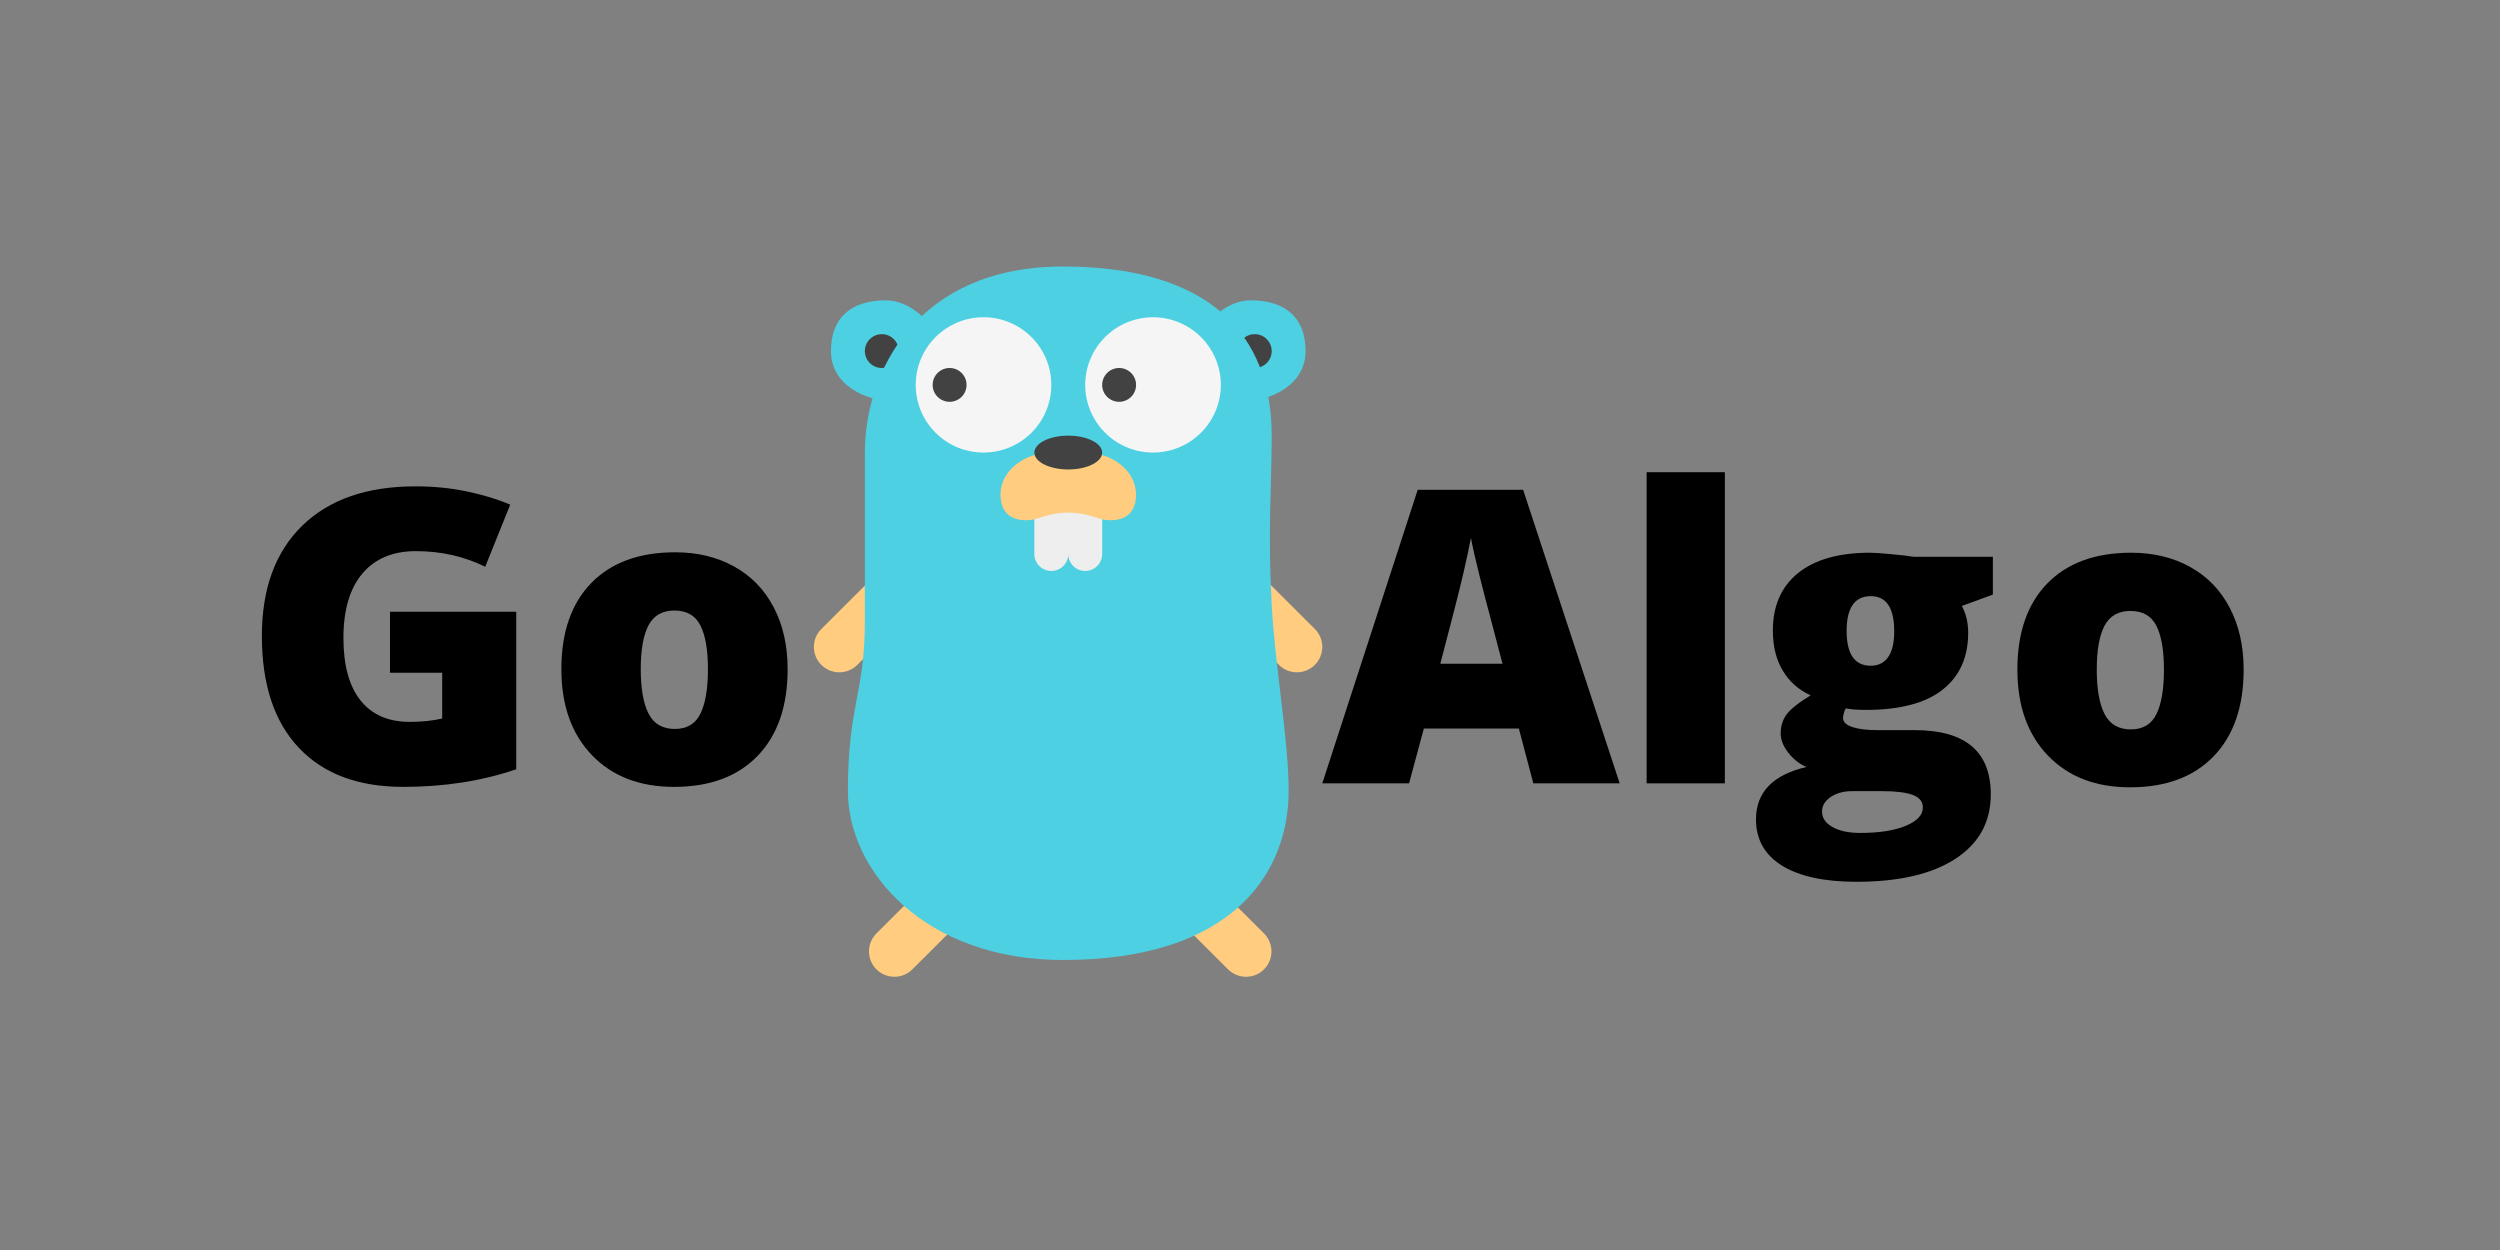 <svg xmlns="http://www.w3.org/2000/svg" xmlns:xlink="http://www.w3.org/1999/xlink" width="500" zoomAndPan="magnify" viewBox="0 0 375 187.5" height="250" preserveAspectRatio="xMidYMid meet" version="1.0"><rect x="0" y="0" width="375" height="187.5" fill="#808080" stroke="none"/><defs><g/><clipPath id="id1"><path d="M 122 86 L 198.637 86 L 198.637 147 L 122 147 Z M 122 86 " clip-rule="nonzero"/></clipPath><clipPath id="id2"><path d="M 127 39.527 L 194 39.527 L 194 144 L 127 144 Z M 127 39.527 " clip-rule="nonzero"/></clipPath></defs><g clip-path="url(#id1)"><path fill="#ffcc80" d="M 189.602 140.02 L 181.508 131.945 L 176.117 137.328 L 184.207 145.402 C 185.699 146.887 188.113 146.887 189.602 145.402 C 191.09 143.914 191.09 141.508 189.602 140.02 Z M 197.23 94.352 L 189.137 86.277 L 183.746 91.656 L 191.836 99.73 C 193.324 101.219 195.742 101.219 197.23 99.73 C 198.715 98.246 198.719 95.836 197.23 94.352 Z M 131.465 140.02 L 139.555 131.945 L 144.949 137.328 L 136.855 145.402 C 135.367 146.887 132.953 146.887 131.465 145.402 C 129.977 143.914 129.973 141.508 131.465 140.02 Z M 123.199 94.352 L 131.289 86.277 L 136.684 91.656 L 128.594 99.73 C 127.102 101.219 124.688 101.219 123.199 99.73 C 121.711 98.246 121.711 95.836 123.199 94.352 Z M 123.199 94.352 " fill-opacity="1" fill-rule="nonzero"/></g><path fill="#4dd0e1" d="M 195.836 52.66 C 195.836 47.758 192.918 45.051 187.621 45.051 C 182.328 45.051 178.039 51.562 178.039 56.469 C 178.039 59.004 182.93 60.273 185.668 60.273 C 190.961 60.273 195.836 57.566 195.836 52.66 Z M 124.641 52.66 C 124.641 47.758 127.562 45.051 132.855 45.051 C 138.152 45.051 142.441 51.562 142.441 56.469 C 142.441 59.004 137.551 60.273 134.812 60.273 C 129.52 60.273 124.641 57.566 124.641 52.66 Z M 124.641 52.66 " fill-opacity="1" fill-rule="nonzero"/><path fill="#424242" d="M 188.211 50.125 C 187.871 50.125 187.547 50.188 187.238 50.316 C 186.926 50.445 186.648 50.629 186.41 50.867 C 186.172 51.105 185.988 51.379 185.859 51.691 C 185.73 52 185.668 52.324 185.668 52.66 C 185.668 52.996 185.73 53.32 185.859 53.633 C 185.988 53.941 186.172 54.219 186.41 54.457 C 186.648 54.691 186.926 54.875 187.238 55.004 C 187.547 55.133 187.871 55.199 188.211 55.199 C 188.547 55.199 188.871 55.133 189.184 55.004 C 189.496 54.875 189.77 54.691 190.008 54.457 C 190.246 54.219 190.43 53.941 190.559 53.633 C 190.688 53.32 190.754 52.996 190.754 52.66 C 190.754 52.324 190.688 52 190.559 51.691 C 190.43 51.379 190.246 51.105 190.008 50.867 C 189.77 50.629 189.496 50.445 189.184 50.316 C 188.871 50.188 188.547 50.125 188.211 50.125 Z M 132.27 50.125 C 131.934 50.125 131.609 50.188 131.297 50.316 C 130.984 50.445 130.711 50.629 130.473 50.867 C 130.234 51.105 130.051 51.379 129.922 51.691 C 129.793 52 129.727 52.324 129.727 52.66 C 129.727 52.996 129.793 53.32 129.922 53.633 C 130.051 53.941 130.234 54.219 130.473 54.457 C 130.711 54.691 130.984 54.875 131.297 55.004 C 131.609 55.133 131.934 55.199 132.27 55.199 C 132.605 55.199 132.93 55.133 133.242 55.004 C 133.555 54.875 133.828 54.691 134.066 54.457 C 134.305 54.219 134.488 53.941 134.617 53.633 C 134.746 53.32 134.812 52.996 134.812 52.66 C 134.812 52.324 134.746 52 134.617 51.691 C 134.488 51.379 134.305 51.105 134.066 50.867 C 133.828 50.629 133.555 50.445 133.242 50.316 C 132.93 50.188 132.605 50.125 132.27 50.125 Z M 132.27 50.125 " fill-opacity="1" fill-rule="nonzero"/><g clip-path="url(#id2)"><path fill="#4dd0e1" d="M 193.297 118.629 C 193.297 130.742 185.109 144 159.453 144 C 138.801 144 127.184 130.742 127.184 118.629 C 127.184 105.941 129.727 103.898 129.727 93.258 C 129.727 81.363 129.727 75.496 129.727 67.883 C 129.727 55.773 137.547 39.977 159.453 39.977 C 181.355 39.977 190.754 50.102 190.754 65.348 C 190.754 72.957 190.148 79.184 190.754 90.719 C 191.227 99.758 193.297 111.016 193.297 118.629 Z M 193.297 118.629 " fill-opacity="1" fill-rule="nonzero"/></g><path fill="#f5f5f5" d="M 172.953 47.586 C 172.285 47.586 171.625 47.652 170.969 47.781 C 170.312 47.91 169.68 48.105 169.062 48.359 C 168.445 48.613 167.859 48.926 167.301 49.297 C 166.746 49.668 166.234 50.09 165.762 50.559 C 165.289 51.031 164.867 51.543 164.496 52.098 C 164.125 52.652 163.812 53.234 163.559 53.852 C 163.301 54.469 163.109 55.102 162.977 55.754 C 162.848 56.41 162.781 57.07 162.781 57.734 C 162.781 58.402 162.848 59.062 162.977 59.715 C 163.109 60.367 163.301 61.004 163.559 61.621 C 163.812 62.234 164.125 62.82 164.496 63.375 C 164.867 63.93 165.289 64.441 165.762 64.91 C 166.234 65.383 166.746 65.805 167.301 66.176 C 167.859 66.543 168.445 66.855 169.062 67.113 C 169.68 67.367 170.312 67.559 170.969 67.688 C 171.625 67.82 172.285 67.883 172.953 67.883 C 173.621 67.883 174.281 67.82 174.938 67.688 C 175.594 67.559 176.23 67.367 176.844 67.113 C 177.461 66.855 178.047 66.543 178.605 66.176 C 179.16 65.805 179.672 65.383 180.145 64.91 C 180.617 64.441 181.039 63.93 181.41 63.375 C 181.781 62.82 182.094 62.234 182.352 61.621 C 182.605 61.004 182.797 60.367 182.93 59.715 C 183.059 59.062 183.125 58.402 183.125 57.734 C 183.125 57.07 183.059 56.41 182.93 55.754 C 182.797 55.102 182.605 54.469 182.352 53.852 C 182.094 53.234 181.781 52.652 181.41 52.098 C 181.039 51.543 180.617 51.031 180.145 50.559 C 179.672 50.09 179.16 49.668 178.605 49.297 C 178.047 48.926 177.461 48.613 176.844 48.359 C 176.23 48.105 175.594 47.91 174.938 47.781 C 174.281 47.652 173.621 47.586 172.953 47.586 Z M 147.527 47.586 C 146.859 47.586 146.195 47.652 145.543 47.781 C 144.887 47.91 144.25 48.105 143.633 48.359 C 143.016 48.613 142.43 48.926 141.875 49.297 C 141.32 49.668 140.805 50.09 140.336 50.559 C 139.863 51.031 139.441 51.543 139.07 52.098 C 138.699 52.652 138.387 53.234 138.129 53.852 C 137.875 54.469 137.68 55.102 137.551 55.754 C 137.422 56.41 137.355 57.07 137.355 57.734 C 137.355 58.402 137.422 59.062 137.551 59.715 C 137.68 60.367 137.875 61.004 138.129 61.621 C 138.387 62.234 138.699 62.82 139.07 63.375 C 139.441 63.93 139.863 64.441 140.336 64.91 C 140.805 65.383 141.32 65.805 141.875 66.176 C 142.43 66.543 143.016 66.855 143.633 67.113 C 144.25 67.367 144.887 67.559 145.543 67.688 C 146.195 67.82 146.859 67.883 147.527 67.883 C 148.195 67.883 148.855 67.82 149.512 67.688 C 150.164 67.559 150.801 67.367 151.418 67.113 C 152.035 66.855 152.621 66.543 153.176 66.176 C 153.73 65.805 154.246 65.383 154.719 64.91 C 155.191 64.441 155.613 63.93 155.984 63.375 C 156.355 62.82 156.668 62.234 156.922 61.621 C 157.18 61.004 157.371 60.367 157.5 59.715 C 157.633 59.062 157.695 58.402 157.695 57.734 C 157.695 57.07 157.633 56.41 157.5 55.754 C 157.371 55.102 157.18 54.469 156.922 53.852 C 156.668 53.234 156.355 52.652 155.984 52.098 C 155.613 51.543 155.191 51.031 154.719 50.559 C 154.246 50.09 153.73 49.668 153.176 49.297 C 152.621 48.926 152.035 48.613 151.418 48.359 C 150.801 48.105 150.164 47.91 149.512 47.781 C 148.855 47.652 148.195 47.586 147.527 47.586 Z M 147.527 47.586 " fill-opacity="1" fill-rule="nonzero"/><path fill="#eeeeee" d="M 160.238 83.109 C 160.238 84.508 161.379 85.645 162.781 85.645 C 164.188 85.645 165.324 84.508 165.324 83.109 L 165.324 75.496 L 160.238 75.496 Z M 155.152 83.109 C 155.152 84.508 156.293 85.645 157.695 85.645 C 159.102 85.645 160.238 84.508 160.238 83.109 L 160.238 75.496 L 155.152 75.496 Z M 155.152 83.109 " fill-opacity="1" fill-rule="nonzero"/><path fill="#ffcc80" d="M 166.598 78.035 C 165.551 78.035 164.938 77.816 164.027 77.512 C 161.547 76.68 158.887 76.688 156.406 77.52 C 155.504 77.82 154.926 78.035 153.883 78.035 C 150.492 78.035 150.07 75.496 150.07 74.227 C 150.07 70.422 153.883 67.883 157.695 67.883 C 159.82 67.883 160.66 67.883 162.781 67.883 C 166.598 67.883 170.41 70.422 170.41 74.227 C 170.41 75.496 169.988 78.035 166.598 78.035 Z M 166.598 78.035 " fill-opacity="1" fill-rule="nonzero"/><path fill="#424242" d="M 167.867 55.199 C 167.531 55.199 167.207 55.262 166.895 55.391 C 166.582 55.52 166.309 55.703 166.07 55.941 C 165.832 56.18 165.648 56.453 165.52 56.766 C 165.391 57.074 165.324 57.398 165.324 57.734 C 165.324 58.07 165.391 58.395 165.52 58.707 C 165.648 59.016 165.832 59.293 166.07 59.531 C 166.309 59.766 166.582 59.949 166.895 60.078 C 167.207 60.207 167.531 60.273 167.867 60.273 C 168.203 60.273 168.531 60.207 168.84 60.078 C 169.152 59.949 169.426 59.766 169.664 59.531 C 169.902 59.293 170.09 59.016 170.219 58.707 C 170.348 58.395 170.41 58.07 170.41 57.734 C 170.41 57.398 170.348 57.074 170.219 56.766 C 170.09 56.453 169.902 56.18 169.664 55.941 C 169.426 55.703 169.152 55.52 168.84 55.391 C 168.531 55.262 168.203 55.199 167.867 55.199 Z M 142.441 55.199 C 142.102 55.199 141.777 55.262 141.469 55.391 C 141.156 55.52 140.883 55.703 140.645 55.941 C 140.402 56.18 140.219 56.453 140.09 56.766 C 139.961 57.074 139.898 57.398 139.898 57.734 C 139.898 58.07 139.961 58.395 140.09 58.707 C 140.219 59.016 140.402 59.293 140.645 59.531 C 140.883 59.766 141.156 59.949 141.469 60.078 C 141.777 60.207 142.102 60.273 142.441 60.273 C 142.777 60.273 143.102 60.207 143.414 60.078 C 143.727 59.949 144 59.766 144.238 59.531 C 144.477 59.293 144.66 59.016 144.789 58.707 C 144.918 58.395 144.984 58.07 144.984 57.734 C 144.984 57.398 144.918 57.074 144.789 56.766 C 144.66 56.453 144.477 56.18 144.238 55.941 C 144 55.703 143.727 55.52 143.414 55.391 C 143.102 55.262 142.777 55.199 142.441 55.199 Z M 160.238 65.348 C 159.906 65.348 159.574 65.363 159.246 65.395 C 158.922 65.43 158.602 65.477 158.293 65.539 C 157.984 65.605 157.691 65.684 157.414 65.773 C 157.137 65.867 156.879 65.973 156.645 66.09 C 156.406 66.207 156.195 66.336 156.012 66.477 C 155.824 66.613 155.668 66.758 155.543 66.914 C 155.414 67.066 155.316 67.227 155.254 67.391 C 155.188 67.555 155.152 67.719 155.152 67.883 C 155.152 68.051 155.188 68.215 155.254 68.379 C 155.316 68.543 155.414 68.703 155.543 68.855 C 155.668 69.008 155.824 69.156 156.012 69.293 C 156.195 69.434 156.406 69.562 156.645 69.68 C 156.879 69.797 157.137 69.902 157.414 69.992 C 157.691 70.086 157.984 70.164 158.293 70.227 C 158.602 70.293 158.922 70.34 159.246 70.371 C 159.574 70.406 159.906 70.422 160.238 70.422 C 160.574 70.422 160.906 70.406 161.23 70.371 C 161.559 70.34 161.879 70.293 162.188 70.227 C 162.496 70.164 162.789 70.086 163.066 69.992 C 163.344 69.902 163.598 69.797 163.836 69.68 C 164.07 69.562 164.281 69.434 164.469 69.293 C 164.652 69.156 164.809 69.008 164.938 68.855 C 165.066 68.703 165.164 68.543 165.227 68.379 C 165.293 68.215 165.324 68.051 165.324 67.883 C 165.324 67.719 165.293 67.555 165.227 67.391 C 165.164 67.227 165.066 67.066 164.938 66.914 C 164.809 66.758 164.652 66.613 164.469 66.477 C 164.281 66.336 164.07 66.207 163.836 66.09 C 163.598 65.973 163.344 65.867 163.066 65.773 C 162.789 65.684 162.496 65.605 162.188 65.539 C 161.879 65.477 161.559 65.43 161.23 65.395 C 160.906 65.363 160.574 65.348 160.238 65.348 Z M 160.238 65.348 " fill-opacity="1" fill-rule="nonzero"/><g fill="#000000" fill-opacity="1"><g transform="translate(36.156, 117.437)"><g><path d="M 22.344 -25.672 L 41.281 -25.672 L 41.281 -2.047 C 36.133 -0.285 30.484 0.594 24.328 0.594 C 17.566 0.594 12.344 -1.363 8.656 -5.281 C 4.969 -9.195 3.125 -14.785 3.125 -22.047 C 3.125 -29.129 5.141 -34.641 9.172 -38.578 C 13.211 -42.516 18.875 -44.484 26.156 -44.484 C 28.914 -44.484 31.52 -44.223 33.969 -43.703 C 36.426 -43.18 38.562 -42.523 40.375 -41.734 L 36.625 -32.422 C 33.469 -33.984 30 -34.766 26.219 -34.766 C 22.758 -34.766 20.082 -33.641 18.188 -31.391 C 16.301 -29.141 15.359 -25.926 15.359 -21.75 C 15.359 -17.645 16.211 -14.52 17.922 -12.375 C 19.629 -10.227 22.094 -9.156 25.312 -9.156 C 27.07 -9.156 28.691 -9.32 30.172 -9.656 L 30.172 -16.531 L 22.344 -16.531 Z M 22.344 -25.672 "/></g></g></g><g fill="#000000" fill-opacity="1"><g transform="translate(81.629, 117.437)"><g><path d="M 36.516 -17.062 C 36.516 -11.508 35.016 -7.176 32.016 -4.062 C 29.023 -0.957 24.844 0.594 19.469 0.594 C 14.312 0.594 10.207 -0.992 7.156 -4.172 C 4.102 -7.348 2.578 -11.645 2.578 -17.062 C 2.578 -22.602 4.07 -26.91 7.062 -29.984 C 10.051 -33.055 14.25 -34.594 19.656 -34.594 C 22.988 -34.594 25.938 -33.879 28.5 -32.453 C 31.062 -31.035 33.035 -29 34.422 -26.344 C 35.816 -23.695 36.516 -20.602 36.516 -17.062 Z M 14.484 -17.062 C 14.484 -14.145 14.875 -11.922 15.656 -10.391 C 16.438 -8.859 17.75 -8.094 19.594 -8.094 C 21.406 -8.094 22.688 -8.859 23.438 -10.391 C 24.188 -11.922 24.562 -14.145 24.562 -17.062 C 24.562 -19.969 24.18 -22.16 23.422 -23.641 C 22.672 -25.117 21.375 -25.859 19.531 -25.859 C 17.727 -25.859 16.438 -25.125 15.656 -23.656 C 14.875 -22.188 14.484 -19.988 14.484 -17.062 Z M 14.484 -17.062 "/></g></g></g><g fill="#000000" fill-opacity="1"><g transform="translate(198.344, 117.502)"><g><path d="M 31.656 0 L 29.484 -8.219 L 15.234 -8.219 L 13.016 0 L 0 0 L 14.312 -44.031 L 30.125 -44.031 L 44.609 0 Z M 27.031 -17.938 L 25.141 -25.141 C 24.703 -26.734 24.164 -28.801 23.531 -31.344 C 22.906 -33.883 22.492 -35.707 22.297 -36.812 C 22.109 -35.789 21.75 -34.109 21.219 -31.766 C 20.688 -29.43 19.516 -24.82 17.703 -17.938 Z M 27.031 -17.938 "/></g></g></g><g fill="#000000" fill-opacity="1"><g transform="translate(242.948, 117.502)"><g><path d="M 15.781 0 L 4.047 0 L 4.047 -46.672 L 15.781 -46.672 Z M 15.781 0 "/></g></g></g><g fill="#000000" fill-opacity="1"><g transform="translate(262.805, 117.502)"><g><path d="M 36.125 -33.984 L 36.125 -28.312 L 31.469 -26.609 C 32.102 -25.453 32.422 -24.102 32.422 -22.562 C 32.422 -18.895 31.133 -16.051 28.562 -14.031 C 26 -12.02 22.164 -11.016 17.062 -11.016 C 15.801 -11.016 14.801 -11.094 14.062 -11.25 C 13.789 -10.727 13.656 -10.238 13.656 -9.781 C 13.656 -9.195 14.125 -8.75 15.062 -8.438 C 16 -8.133 17.227 -7.984 18.75 -7.984 L 24.391 -7.984 C 32.004 -7.984 35.812 -4.77 35.812 1.656 C 35.812 5.789 34.047 9.008 30.516 11.312 C 26.992 13.613 22.039 14.766 15.656 14.766 C 10.832 14.766 7.113 13.957 4.5 12.344 C 1.895 10.727 0.594 8.414 0.594 5.406 C 0.594 1.344 3.113 -1.273 8.156 -2.453 C 7.113 -2.898 6.207 -3.613 5.438 -4.594 C 4.676 -5.57 4.297 -6.539 4.297 -7.5 C 4.297 -8.562 4.582 -9.492 5.156 -10.297 C 5.738 -11.109 6.953 -12.078 8.797 -13.203 C 7.035 -13.984 5.648 -15.203 4.641 -16.859 C 3.629 -18.516 3.125 -20.535 3.125 -22.922 C 3.125 -26.617 4.379 -29.488 6.891 -31.531 C 9.41 -33.57 13.016 -34.594 17.703 -34.594 C 18.316 -34.594 19.383 -34.52 20.906 -34.375 C 22.426 -34.238 23.547 -34.109 24.266 -33.984 Z M 10.5 4.234 C 10.5 5.191 11.02 5.961 12.062 6.547 C 13.102 7.141 14.492 7.438 16.234 7.438 C 19.066 7.438 21.336 7.082 23.047 6.375 C 24.766 5.664 25.625 4.75 25.625 3.625 C 25.625 2.727 25.102 2.094 24.062 1.719 C 23.02 1.352 21.531 1.172 19.594 1.172 L 15 1.172 C 13.738 1.172 12.672 1.461 11.797 2.047 C 10.93 2.641 10.5 3.367 10.5 4.234 Z M 14.188 -22.859 C 14.188 -19.379 15.395 -17.641 17.812 -17.641 C 18.938 -17.641 19.801 -18.066 20.406 -18.922 C 21.02 -19.785 21.328 -21.078 21.328 -22.797 C 21.328 -26.316 20.156 -28.078 17.812 -28.078 C 15.395 -28.078 14.188 -26.336 14.188 -22.859 Z M 14.188 -22.859 "/></g></g></g><g fill="#000000" fill-opacity="1"><g transform="translate(300.03, 117.502)"><g><path d="M 36.516 -17.062 C 36.516 -11.508 35.016 -7.176 32.016 -4.062 C 29.023 -0.957 24.844 0.594 19.469 0.594 C 14.312 0.594 10.207 -0.992 7.156 -4.172 C 4.102 -7.348 2.578 -11.645 2.578 -17.062 C 2.578 -22.602 4.07 -26.91 7.062 -29.984 C 10.051 -33.055 14.25 -34.594 19.656 -34.594 C 22.988 -34.594 25.938 -33.879 28.5 -32.453 C 31.062 -31.035 33.035 -29 34.422 -26.344 C 35.816 -23.695 36.516 -20.602 36.516 -17.062 Z M 14.484 -17.062 C 14.484 -14.145 14.875 -11.922 15.656 -10.391 C 16.438 -8.859 17.75 -8.094 19.594 -8.094 C 21.406 -8.094 22.688 -8.859 23.438 -10.391 C 24.188 -11.922 24.562 -14.145 24.562 -17.062 C 24.562 -19.969 24.18 -22.16 23.422 -23.641 C 22.672 -25.117 21.375 -25.859 19.531 -25.859 C 17.727 -25.859 16.438 -25.125 15.656 -23.656 C 14.875 -22.188 14.484 -19.988 14.484 -17.062 Z M 14.484 -17.062 "/></g></g></g></svg>